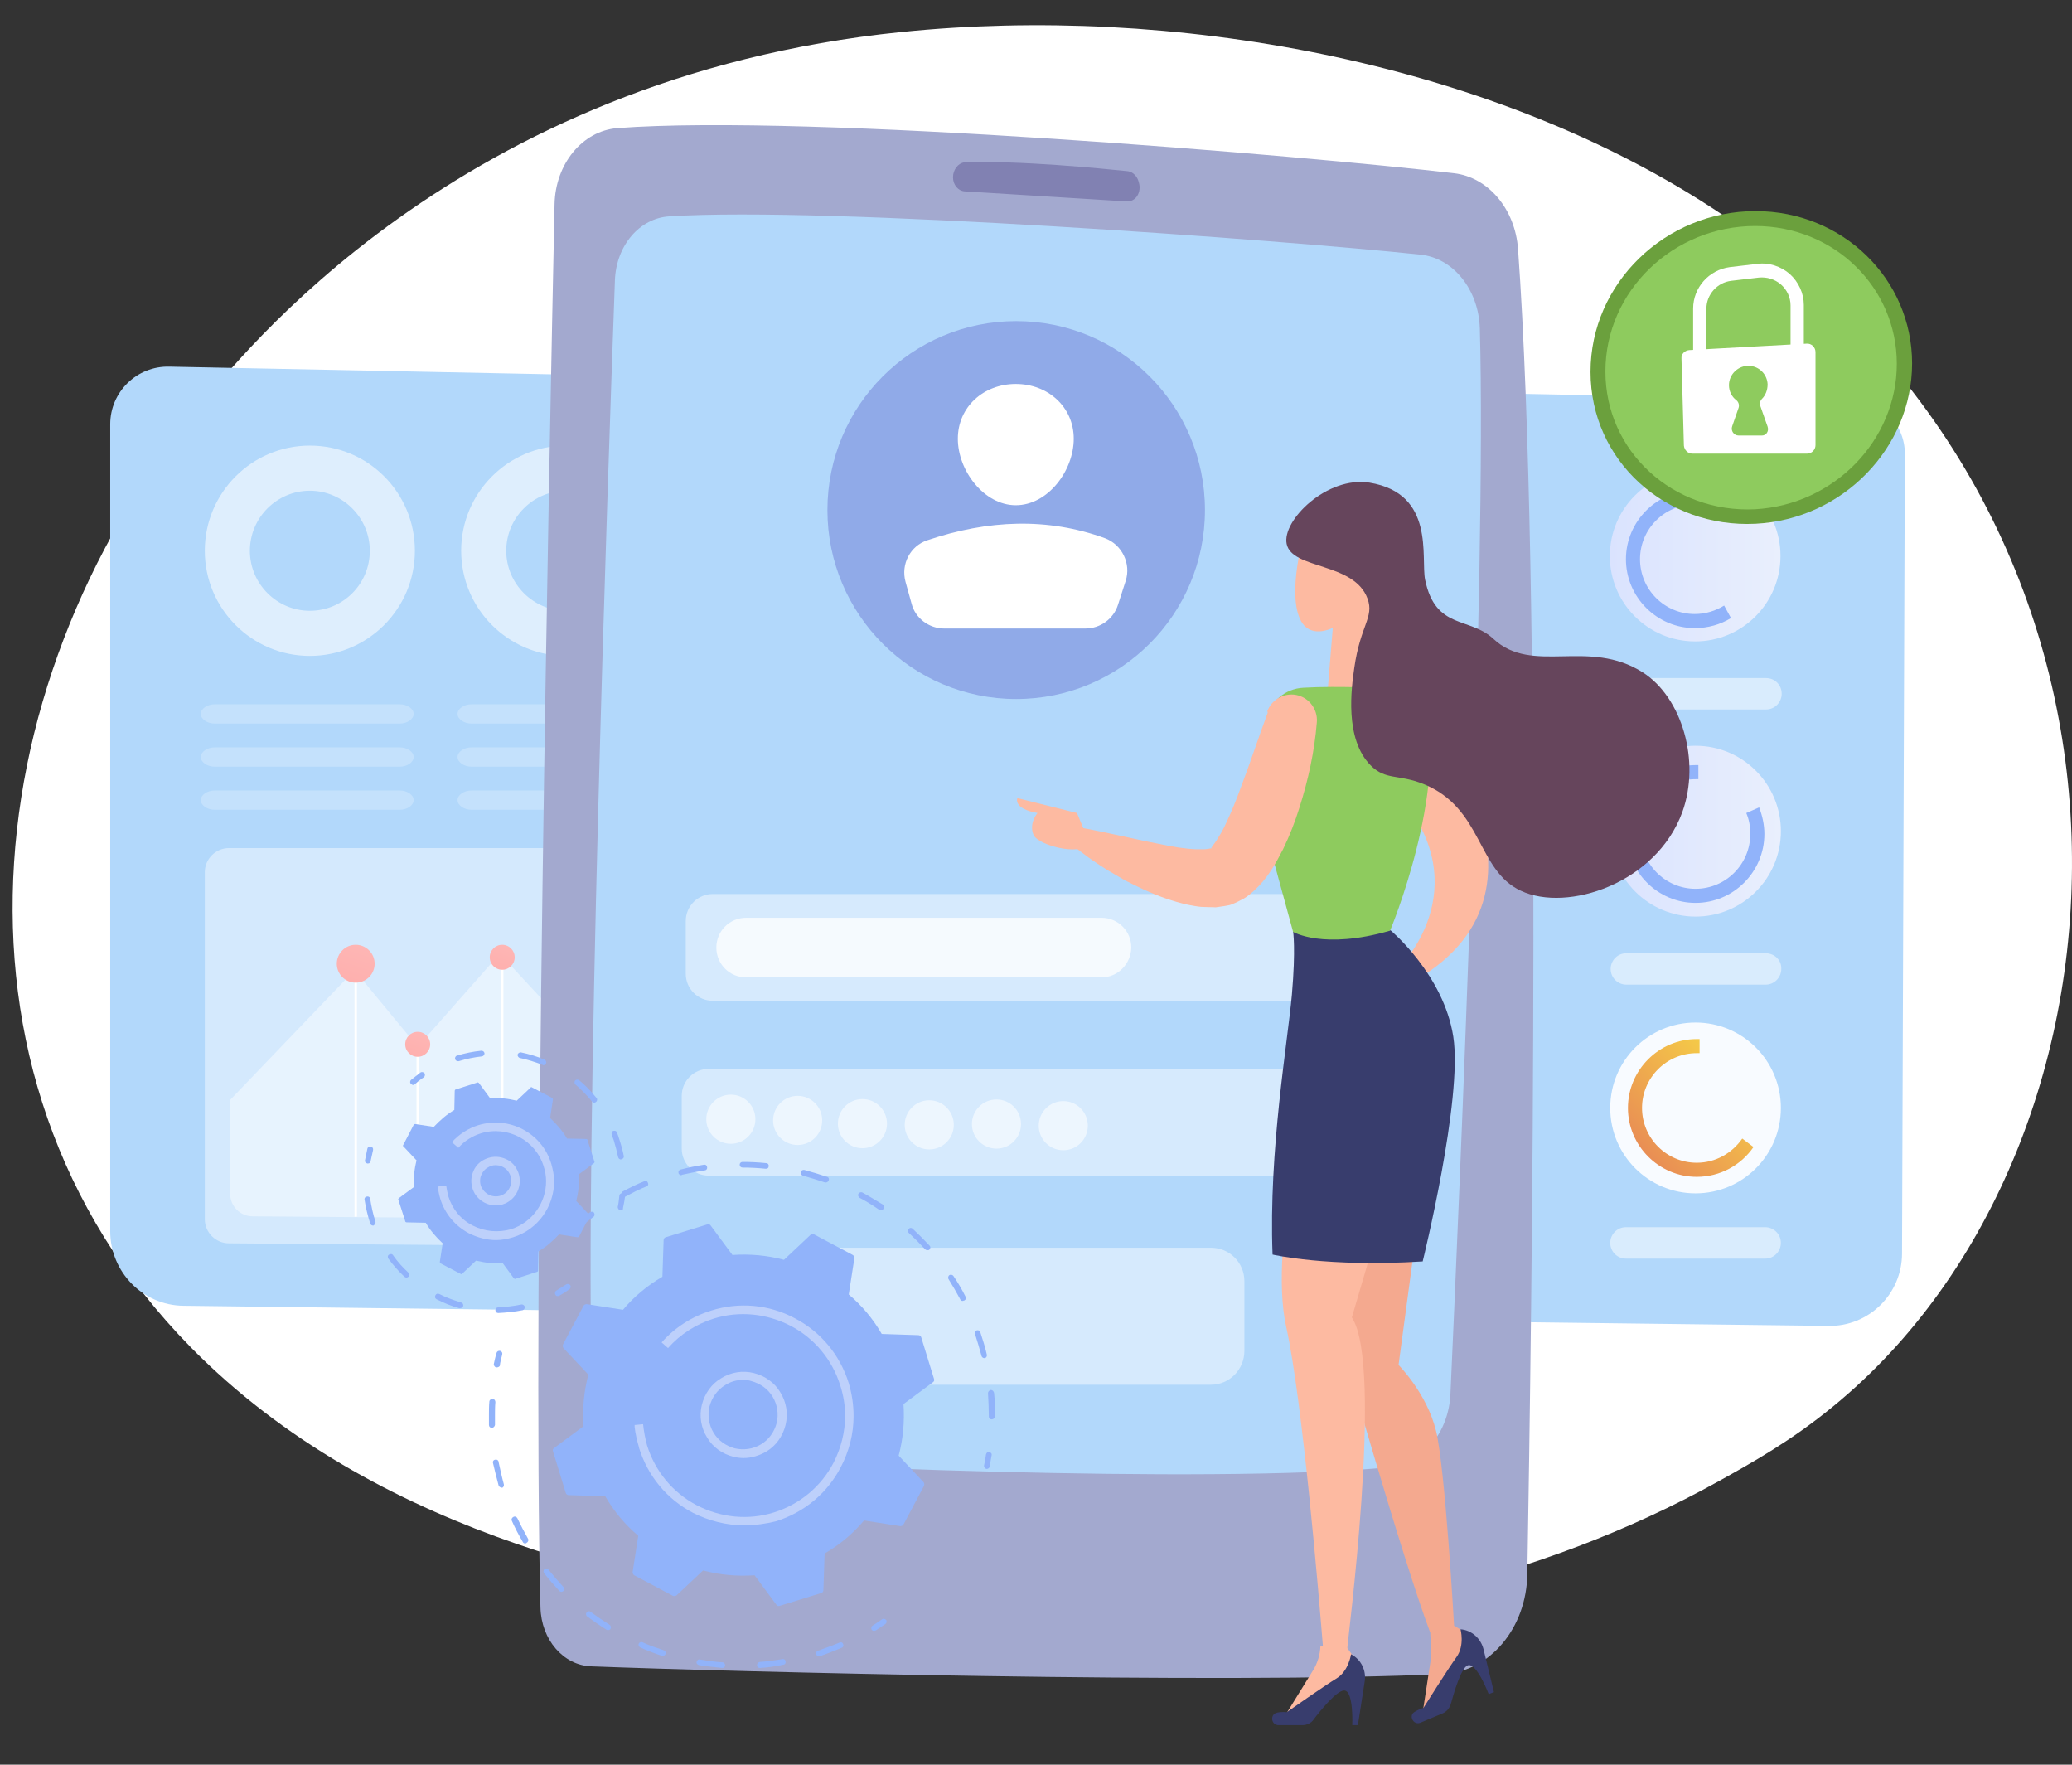 <svg width="175" height="149" viewBox="0 0 175 149" fill="none" xmlns="http://www.w3.org/2000/svg">
<rect x="0" y="0" width="175" height="149" fill="#333333" stroke="none"/>
<g clip-path="url(#clip0_2_1749)">
<path d="M154.856 118.726C151.302 121.656 147.921 123.53 145.234 125.028C113.856 142.504 76.713 137.428 68.826 136.168C57.167 134.328 34.63 130.785 18.334 115.899C-6.326 93.382 -2.469 57.955 16.644 34.552C20.154 30.26 38.617 6.516 76.15 2.701C98.86 0.385 125.341 5.052 144.541 17.519C184.76 43.681 181.9 96.584 154.856 118.726Z" fill="white"/>
<path d="M9.309 35.822V103.96C9.309 107.396 12.062 110.22 15.495 110.254L154.424 111.954C157.823 112.023 160.645 109.267 160.645 105.831L160.883 38.305C160.883 35.856 158.945 33.849 156.498 33.815L14.306 30.957C11.552 30.889 9.309 33.1 9.309 35.822Z" fill="#B2D8FB"/>
<g opacity="0.53">
<path opacity="0.53" d="M90.076 40.585H86.439V105.083H90.076V40.585Z" fill="white"/>
<path opacity="0.53" d="M96.194 40.585H92.557V105.083H96.194V40.585Z" fill="white"/>
<path opacity="0.53" d="M102.279 40.585H98.642V105.083H102.279V40.585Z" fill="white"/>
<path opacity="0.53" d="M108.398 40.585H104.761V105.083H108.398V40.585Z" fill="white"/>
<path opacity="0.53" d="M114.516 40.585H110.879V105.083H114.516V40.585Z" fill="white"/>
<path opacity="0.53" d="M120.601 40.585H116.964V105.083H120.601V40.585Z" fill="white"/>
<path opacity="0.53" d="M126.72 40.585H123.083V105.083H126.72V40.585Z" fill="white"/>
</g>
<path d="M90.076 71.338H86.439V105.084H90.076V71.338Z" fill="#92ACEA"/>
<path d="M96.194 82.938H92.557V105.083H96.194V82.938Z" fill="#92ACEA"/>
<path d="M102.279 54.261H98.642V105.084H102.279V54.261Z" fill="#92ACEA"/>
<path d="M108.398 92.871H104.761V105.084H108.398V92.871Z" fill="#92ACEA"/>
<path d="M114.516 61.064H110.879V105.083H114.516V61.064Z" fill="#92ACEA"/>
<path d="M120.602 68.685H116.964V105.084H120.602V68.685Z" fill="#92ACEA"/>
<path d="M126.72 76.95H123.083V105.084H126.72V76.95Z" fill="#92ACEA"/>
<path opacity="0.57" d="M26.169 37.624C21.274 37.624 17.297 41.605 17.297 46.503C17.297 51.402 21.274 55.382 26.169 55.382C31.064 55.382 35.041 51.402 35.041 46.503C35.041 41.605 31.098 37.624 26.169 37.624ZM26.169 51.572C23.382 51.572 21.104 49.293 21.104 46.503C21.104 43.714 23.382 41.434 26.169 41.434C28.956 41.434 31.234 43.714 31.234 46.503C31.234 49.327 28.956 51.572 26.169 51.572Z" fill="white"/>
<path opacity="0.57" d="M47.822 37.624C42.927 37.624 38.95 41.605 38.95 46.503C38.95 51.402 42.927 55.382 47.822 55.382C52.717 55.382 56.694 51.402 56.694 46.503C56.694 41.605 52.717 37.624 47.822 37.624ZM47.822 51.572C45.035 51.572 42.757 49.293 42.757 46.503C42.757 43.714 45.035 41.434 47.822 41.434C50.61 41.434 52.887 43.714 52.887 46.503C52.887 49.327 50.61 51.572 47.822 51.572Z" fill="white"/>
<path opacity="0.57" d="M69.442 37.624C64.547 37.624 60.57 41.605 60.57 46.503C60.57 51.402 64.547 55.382 69.442 55.382C74.337 55.382 78.314 51.402 78.314 46.503C78.348 41.605 74.371 37.624 69.442 37.624ZM69.442 51.572C66.654 51.572 64.377 49.293 64.377 46.503C64.377 43.714 66.654 41.434 69.442 41.434C72.229 41.434 74.507 43.714 74.507 46.503C74.507 49.327 72.263 51.572 69.442 51.572Z" fill="white"/>
<path d="M83.447 50.143H57.068V55.722H83.447V50.143Z" fill="url(#paint0_linear_2_1749)"/>
<path opacity="0.44" d="M76.275 105.423L19.336 104.981C18.215 104.981 17.297 104.063 17.297 102.94V73.65C17.297 72.528 18.215 71.609 19.336 71.609H76.275C77.396 71.609 78.314 72.528 78.314 73.65V103.348C78.348 104.539 77.396 105.457 76.275 105.423Z" fill="white"/>
<path opacity="0.44" d="M67.436 84.843L60.128 77.087L49.624 88.517L42.214 80.523L35.279 88.381L29.942 81.918L19.439 92.872V100.798C19.439 101.852 20.288 102.703 21.342 102.703L74.303 103.111C75.357 103.111 76.207 102.261 76.207 101.206V79.672L67.436 84.843Z" fill="white"/>
<path d="M67.674 84.639H67.47V103.077H67.674V84.639Z" fill="white"/>
<path d="M60.23 77.121H60.026V102.975H60.23V77.121Z" fill="white"/>
<path d="M49.726 88.38H49.522V102.872H49.726V88.38Z" fill="white"/>
<path d="M42.52 80.828H42.316V102.906H42.52V80.828Z" fill="white"/>
<path d="M35.381 88.176H35.177V102.906H35.381V88.176Z" fill="white"/>
<path d="M30.146 81.372H29.942V102.735H30.146V81.372Z" fill="white"/>
<path d="M30.044 82.972C30.926 82.972 31.642 82.256 31.642 81.373C31.642 80.49 30.926 79.774 30.044 79.774C29.162 79.774 28.446 80.49 28.446 81.373C28.446 82.256 29.162 82.972 30.044 82.972Z" fill="url(#paint1_linear_2_1749)"/>
<path d="M35.279 89.231C35.861 89.231 36.333 88.759 36.333 88.176C36.333 87.594 35.861 87.122 35.279 87.122C34.697 87.122 34.225 87.594 34.225 88.176C34.225 88.759 34.697 89.231 35.279 89.231Z" fill="url(#paint2_linear_2_1749)"/>
<path d="M42.417 81.883C42.999 81.883 43.471 81.411 43.471 80.828C43.471 80.246 42.999 79.774 42.417 79.774C41.836 79.774 41.364 80.246 41.364 80.828C41.364 81.411 41.836 81.883 42.417 81.883Z" fill="url(#paint3_linear_2_1749)"/>
<path d="M49.624 89.435C50.206 89.435 50.678 88.963 50.678 88.38C50.678 87.798 50.206 87.326 49.624 87.326C49.042 87.326 48.57 87.798 48.57 88.38C48.57 88.963 49.042 89.435 49.624 89.435Z" fill="url(#paint4_linear_2_1749)"/>
<path d="M60.128 78.175C60.71 78.175 61.182 77.703 61.182 77.12C61.182 76.538 60.71 76.066 60.128 76.066C59.546 76.066 59.074 76.538 59.074 77.12C59.074 77.703 59.546 78.175 60.128 78.175Z" fill="url(#paint5_linear_2_1749)"/>
<path d="M67.572 85.693C68.154 85.693 68.626 85.221 68.626 84.639C68.626 84.056 68.154 83.584 67.572 83.584C66.99 83.584 66.519 84.056 66.519 84.639C66.519 85.221 66.99 85.693 67.572 85.693Z" fill="url(#paint6_linear_2_1749)"/>
<g opacity="0.48">
<path opacity="0.48" d="M33.749 66.744H18.147C17.501 66.744 16.957 67.118 16.957 67.561C16.957 68.003 17.501 68.377 18.147 68.377H33.749C34.395 68.377 34.939 68.003 34.939 67.561C34.939 67.118 34.395 66.744 33.749 66.744Z" fill="white"/>
<path opacity="0.48" d="M33.749 63.104H18.147C17.501 63.104 16.957 63.478 16.957 63.92C16.957 64.362 17.501 64.737 18.147 64.737H33.749C34.395 64.737 34.939 64.362 34.939 63.92C34.939 63.478 34.395 63.104 33.749 63.104Z" fill="white"/>
<path opacity="0.48" d="M33.749 59.464H18.147C17.501 59.464 16.957 59.838 16.957 60.28C16.957 60.722 17.501 61.097 18.147 61.097H33.749C34.395 61.097 34.939 60.722 34.939 60.28C34.939 59.838 34.395 59.464 33.749 59.464Z" fill="white"/>
</g>
<g opacity="0.48">
<path opacity="0.48" d="M55.437 66.744H39.834C39.188 66.744 38.645 67.118 38.645 67.561C38.645 68.003 39.188 68.377 39.834 68.377H55.437C56.083 68.377 56.627 68.003 56.627 67.561C56.627 67.118 56.117 66.744 55.437 66.744Z" fill="white"/>
<path opacity="0.48" d="M55.437 63.104H39.834C39.188 63.104 38.645 63.478 38.645 63.92C38.645 64.362 39.188 64.737 39.834 64.737H55.437C56.083 64.737 56.627 64.362 56.627 63.92C56.627 63.478 56.117 63.104 55.437 63.104Z" fill="white"/>
<path opacity="0.48" d="M55.437 59.464H39.834C39.188 59.464 38.645 59.838 38.645 60.28C38.645 60.722 39.188 61.097 39.834 61.097H55.437C56.083 61.097 56.627 60.722 56.627 60.28C56.627 59.838 56.117 59.464 55.437 59.464Z" fill="white"/>
</g>
<g opacity="0.48">
<path opacity="0.48" d="M77.158 66.744H61.556C60.91 66.744 60.366 67.118 60.366 67.561C60.366 68.003 60.91 68.377 61.556 68.377H77.158C77.804 68.377 78.348 68.003 78.348 67.561C78.348 67.118 77.804 66.744 77.158 66.744Z" fill="white"/>
<path opacity="0.48" d="M77.158 63.104H61.556C60.91 63.104 60.366 63.478 60.366 63.92C60.366 64.362 60.91 64.737 61.556 64.737H77.158C77.804 64.737 78.348 64.362 78.348 63.92C78.348 63.478 77.804 63.104 77.158 63.104Z" fill="white"/>
<path opacity="0.48" d="M77.158 59.464H61.556C60.91 59.464 60.366 59.838 60.366 60.28C60.366 60.722 60.91 61.097 61.556 61.097H77.158C77.804 61.097 78.348 60.722 78.348 60.28C78.348 59.838 77.804 59.464 77.158 59.464Z" fill="white"/>
</g>
<path d="M143.207 77.393C147.187 77.393 150.413 74.164 150.413 70.181C150.413 66.198 147.187 62.969 143.207 62.969C139.226 62.969 136 66.198 136 70.181C136 74.164 139.226 77.393 143.207 77.393Z" fill="url(#paint7_linear_2_1749)"/>
<path d="M147.489 68.651C147.727 69.195 147.829 69.773 147.829 70.419C147.829 72.971 145.756 75.046 143.206 75.046C140.657 75.046 138.583 72.971 138.583 70.419C138.583 67.868 140.657 65.793 143.206 65.793C143.274 65.793 143.376 65.793 143.444 65.793V64.602C143.376 64.602 143.274 64.602 143.206 64.602C140.011 64.602 137.394 67.222 137.394 70.419C137.394 73.617 140.011 76.237 143.206 76.237C146.402 76.237 149.019 73.617 149.019 70.419C149.019 69.637 148.849 68.889 148.577 68.174L147.489 68.651Z" fill="#91B3FA"/>
<path opacity="0.5" d="M149.121 80.488H137.36C136.612 80.488 136.034 81.1 136.034 81.814C136.034 82.563 136.646 83.141 137.36 83.141H149.121C149.869 83.141 150.447 82.529 150.447 81.814C150.481 81.066 149.869 80.488 149.121 80.488Z" fill="white"/>
<path d="M143.172 54.158C147.152 54.158 150.379 50.929 150.379 46.946C150.379 42.963 147.152 39.734 143.172 39.734C139.192 39.734 135.966 42.963 135.966 46.946C135.966 50.929 139.192 54.158 143.172 54.158Z" fill="url(#paint8_linear_2_1749)"/>
<path d="M145.62 51.131C144.906 51.573 144.056 51.845 143.138 51.845C140.589 51.845 138.515 49.77 138.515 47.218C138.515 44.667 140.589 42.592 143.138 42.592C143.206 42.592 143.308 42.592 143.376 42.592V41.401C143.308 41.401 143.206 41.401 143.138 41.401C139.943 41.401 137.326 44.021 137.326 47.218C137.326 50.416 139.943 53.036 143.138 53.036C144.26 53.036 145.314 52.73 146.198 52.185L145.62 51.131Z" fill="#91B3FA"/>
<path opacity="0.5" d="M149.155 57.253H137.394C136.646 57.253 136.068 57.865 136.068 58.58C136.068 59.328 136.68 59.906 137.394 59.906H149.155C149.903 59.906 150.481 59.294 150.481 58.58C150.481 57.831 149.903 57.253 149.155 57.253Z" fill="white"/>
<path opacity="0.91" d="M143.206 100.762C147.186 100.762 150.412 97.533 150.412 93.55C150.412 89.567 147.186 86.338 143.206 86.338C139.226 86.338 136 89.567 136 93.55C136 97.533 139.226 100.762 143.206 100.762Z" fill="white"/>
<path d="M147.149 96.136C146.299 97.361 144.906 98.178 143.308 98.178C140.758 98.178 138.685 96.103 138.685 93.551C138.685 91 140.758 88.925 143.308 88.925C143.376 88.925 143.478 88.925 143.546 88.925V87.734C143.478 87.734 143.376 87.734 143.308 87.734C140.113 87.734 137.495 90.353 137.495 93.551C137.495 96.749 140.113 99.368 143.308 99.368C145.279 99.368 147.047 98.382 148.101 96.851L147.149 96.136Z" fill="url(#paint9_linear_2_1749)"/>
<path opacity="0.5" d="M137.325 106.273H149.087C149.835 106.273 150.412 105.66 150.412 104.946C150.412 104.198 149.801 103.619 149.087 103.619H137.325C136.577 103.619 136 104.232 136 104.946C136 105.66 136.577 106.273 137.325 106.273Z" fill="white"/>
<path d="M46.837 17.247C46.395 38.134 44.967 110.185 45.647 135.733C45.715 138.454 47.584 140.597 49.896 140.699C61.318 141.142 103.231 142.23 121.927 141.346C125.836 141.142 128.929 137.468 128.997 132.909C129.371 110.968 130.255 49.292 128.215 21.057C127.978 17.655 125.7 14.968 122.811 14.628C110.369 13.165 68.286 9.593 52.139 10.818C49.182 11.056 46.905 13.845 46.837 17.247Z" fill="#A3A9CF"/>
<path d="M51.935 23.677C51.324 40.55 49.386 96.646 49.998 117.363C50.1 120.391 52.139 122.84 54.723 123.01C65.363 123.724 101.701 125.357 117.338 123.894C120.159 123.622 122.369 120.969 122.505 117.669C123.286 100.456 125.564 48.238 124.986 27.725C124.884 24.459 122.743 21.772 119.955 21.5C108.432 20.275 69.816 17.417 56.559 18.268C54.009 18.404 52.037 20.751 51.935 23.677Z" fill="#B2D8FB"/>
<path d="M80.49 14.968C80.49 15.614 80.932 16.125 81.475 16.159C84.161 16.329 91.775 16.805 95.175 17.009C95.855 17.043 96.364 16.363 96.228 15.58L96.195 15.444C96.093 14.934 95.719 14.526 95.277 14.458C92.965 14.22 86.065 13.539 81.442 13.709C80.932 13.777 80.49 14.322 80.49 14.968Z" fill="#8181B2"/>
<path d="M85.827 59.022C94.632 59.022 101.77 51.879 101.77 43.067C101.77 34.256 94.632 27.113 85.827 27.113C77.022 27.113 69.884 34.256 69.884 43.067C69.884 51.879 77.022 59.022 85.827 59.022Z" fill="#90AAE8"/>
<path d="M90.688 37.046C90.688 39.734 88.512 42.659 85.793 42.659C83.108 42.659 80.898 39.734 80.898 37.046C80.898 34.359 83.073 32.42 85.793 32.42C88.512 32.42 90.688 34.359 90.688 37.046Z" fill="white"/>
<path d="M79.742 53.069H91.674C92.932 53.069 94.053 52.253 94.427 51.062L95.073 49.055C95.549 47.592 94.767 45.993 93.34 45.449C88.478 43.68 83.448 43.884 78.315 45.619C76.887 46.096 76.071 47.626 76.479 49.123L76.989 50.96C77.295 52.185 78.451 53.069 79.742 53.069Z" fill="white"/>
<g opacity="0.71">
<path opacity="0.65" d="M114.415 84.502H60.196C58.938 84.502 57.919 83.481 57.919 82.223V77.766C57.919 76.508 58.938 75.487 60.196 75.487H114.415C115.672 75.487 116.692 76.508 116.692 77.766V82.223C116.726 83.481 115.672 84.502 114.415 84.502Z" fill="white"/>
<path opacity="0.65" d="M114.109 99.266H59.856C58.598 99.266 57.579 98.246 57.579 96.987V92.531C57.579 91.272 58.598 90.252 59.856 90.252H114.075C115.332 90.252 116.352 91.272 116.352 92.531V96.987C116.386 98.246 115.366 99.266 114.109 99.266Z" fill="white"/>
<path opacity="0.65" d="M102.279 116.921H69.952C68.389 116.921 67.131 115.663 67.131 114.098V108.179C67.131 106.614 68.389 105.355 69.952 105.355H102.279C103.843 105.355 105.101 106.614 105.101 108.179V114.064C105.101 115.629 103.843 116.921 102.279 116.921Z" fill="white"/>
</g>
<path opacity="0.75" d="M93.033 82.528H63.017C61.624 82.528 60.502 81.406 60.502 80.011C60.502 78.616 61.624 77.494 63.017 77.494H93.033C94.427 77.494 95.549 78.616 95.549 80.011C95.515 81.406 94.393 82.528 93.033 82.528Z" fill="white"/>
<g opacity="0.75">
<path opacity="0.75" d="M61.726 96.578C62.871 96.578 63.8 95.649 63.8 94.503C63.8 93.356 62.871 92.427 61.726 92.427C60.581 92.427 59.652 93.356 59.652 94.503C59.652 95.649 60.581 96.578 61.726 96.578Z" fill="white"/>
<path opacity="0.75" d="M67.369 96.679C68.514 96.679 69.442 95.75 69.442 94.604C69.442 93.458 68.514 92.529 67.369 92.529C66.224 92.529 65.295 93.458 65.295 94.604C65.295 95.75 66.224 96.679 67.369 96.679Z" fill="white"/>
<path opacity="0.75" d="M72.842 96.952C73.987 96.952 74.915 96.023 74.915 94.877C74.915 93.731 73.987 92.802 72.842 92.802C71.696 92.802 70.768 93.731 70.768 94.877C70.768 96.023 71.696 96.952 72.842 96.952Z" fill="white"/>
<path opacity="0.75" d="M78.484 97.054C79.629 97.054 80.558 96.125 80.558 94.979C80.558 93.833 79.629 92.904 78.484 92.904C77.339 92.904 76.411 93.833 76.411 94.979C76.411 96.125 77.339 97.054 78.484 97.054Z" fill="white"/>
<path opacity="0.75" d="M84.162 96.986C85.307 96.986 86.235 96.057 86.235 94.911C86.235 93.764 85.307 92.835 84.162 92.835C83.016 92.835 82.088 93.764 82.088 94.911C82.088 96.057 83.016 96.986 84.162 96.986Z" fill="white"/>
<path opacity="0.75" d="M89.805 97.123C90.95 97.123 91.878 96.194 91.878 95.048C91.878 93.902 90.95 92.972 89.805 92.972C88.659 92.972 87.731 93.902 87.731 95.048C87.731 96.194 88.659 97.123 89.805 97.123Z" fill="white"/>
</g>
<path d="M113.395 101.781L119.718 103.38L118.12 115.252C118.12 115.252 120.499 117.634 121.281 120.797C122.063 123.961 122.811 137.262 122.811 137.262L124.307 138.181L124.477 138.929L120.125 144.814L120.839 140.154C120.941 139.405 120.771 137.909 120.805 137.875C118.426 131.547 113.361 113.722 113.361 113.722V101.781H113.395Z" fill="#F4A98F"/>
<path d="M111.525 138.964C111.593 138.964 111.661 138.964 111.729 138.964C111.423 135.154 110.03 118.349 108.636 112.056C107.038 104.946 111.015 90.692 111.015 90.692L118.12 97.802L114.177 111.239C116.896 115.321 113.735 139.1 113.803 139.1V139.168L114.823 140.597L114.687 141.379L108.398 145.087L110.879 141.073C111.287 140.427 111.491 139.712 111.525 138.964Z" fill="#FDBAA1"/>
<path d="M119.548 59.123C119.548 59.123 133.383 74.737 119.548 82.765L118.12 81.745C118.12 81.745 124.987 75.145 118.12 67.083L119.548 59.123Z" fill="#FDBAA1"/>
<path d="M107.99 145.666H109.996C110.37 145.666 110.744 145.496 110.947 145.19C111.559 144.374 112.885 142.775 113.497 142.741C114.347 142.673 114.211 145.666 114.211 145.666H114.687L115.265 141.958C115.401 141.04 114.959 140.121 114.109 139.679C114.109 139.679 113.905 141.108 112.885 141.72C111.865 142.333 108.67 144.578 108.67 144.578C108.67 144.578 108.296 144.51 107.854 144.612C107.242 144.748 107.344 145.666 107.99 145.666Z" fill="#383D6D"/>
<path d="M119.956 145.462L121.826 144.68C122.165 144.544 122.437 144.237 122.539 143.863C122.811 142.877 123.389 140.904 123.933 140.631C124.681 140.257 125.735 143.047 125.735 143.047L126.177 142.877L125.293 139.237C125.055 138.318 124.273 137.638 123.355 137.57C123.355 137.57 123.729 138.931 123.015 139.917C122.301 140.904 120.228 144.203 120.228 144.203C120.228 144.203 119.854 144.305 119.48 144.544C118.936 144.85 119.378 145.7 119.956 145.462Z" fill="#383D6D"/>
<path d="M109.214 78.649C109.214 78.649 109.451 80.078 109.112 83.99C108.772 87.902 107.14 97.121 107.48 105.931C107.48 105.931 112.103 107.02 120.159 106.51C120.159 106.51 123.559 92.766 122.743 87.528C121.927 82.289 117.44 78.547 117.44 78.547L109.214 78.649Z" fill="#383D6D"/>
<path d="M112.613 52.456L112.069 59.123H117.44L116.08 48.952L112.613 52.456Z" fill="#FDBAA1"/>
<path d="M119.038 58.205C117.168 58.102 113.021 57.898 110.097 58.069C108.534 58.136 107.242 59.259 106.936 60.79L106.222 64.226C105.95 65.519 105.984 66.845 106.324 68.104L109.214 78.684C109.214 78.684 111.763 80.214 117.406 78.582C117.406 78.582 122.335 66.811 120.329 59.259C120.125 58.647 119.616 58.239 119.038 58.205Z" fill="#8ECB5E"/>
<path d="M107.072 60.178C106.291 62.253 105.577 64.464 104.795 66.505C104.421 67.526 104.013 68.547 103.571 69.465C103.367 69.941 103.129 70.35 102.891 70.724C102.687 71.098 102.415 71.404 102.313 71.574C102.279 71.608 102.381 71.608 102.415 71.608C102.415 71.608 101.872 71.71 101.702 71.71H101.056C100.104 71.676 99.05 71.506 97.962 71.268C95.787 70.86 93.543 70.281 91.198 69.873H91.164C90.722 69.805 90.28 70.077 90.212 70.52C90.144 70.826 90.28 71.098 90.484 71.268C91.436 72.085 92.422 72.765 93.441 73.411C93.951 73.717 94.495 74.023 95.005 74.33C95.549 74.602 96.093 74.874 96.671 75.146C97.826 75.656 98.982 76.099 100.376 76.405C100.75 76.473 101.09 76.541 101.464 76.575C101.872 76.575 102.246 76.609 102.687 76.609C102.925 76.575 103.163 76.541 103.401 76.507C103.537 76.473 103.639 76.473 103.775 76.439C103.945 76.405 104.115 76.337 104.251 76.269C104.591 76.133 104.795 75.996 105.067 75.861C105.305 75.724 105.509 75.554 105.713 75.384C106.461 74.738 106.937 74.126 107.344 73.513C107.752 72.901 108.058 72.289 108.364 71.71C108.942 70.52 109.384 69.363 109.758 68.172C110.506 65.791 111.016 63.478 111.22 60.995C111.322 59.804 110.438 58.749 109.248 58.647C108.262 58.579 107.378 59.157 107.038 60.042L107.072 60.178Z" fill="#FDBAA1"/>
<path d="M91.912 70.928L90.96 68.648L85.929 67.39C85.929 67.39 85.521 68.274 87.628 68.648C87.628 68.648 86.88 69.499 87.288 70.485C87.696 71.472 91.98 72.459 91.912 70.928Z" fill="#FDBAA1"/>
<path d="M110.336 44.767C110.132 44.869 108.636 50.21 109.894 52.456C111.151 54.701 115.027 52.183 116.08 48.952C117.134 45.72 115.469 41.774 110.336 44.767Z" fill="#FDBAA1"/>
<path d="M120.363 48.952C121.247 53.204 124.103 52.047 126.142 53.952C129.439 57.014 134.164 53.85 138.753 56.776C142.051 58.885 143.648 64.26 142.085 68.58C139.875 74.602 132.363 77.051 128.454 75.214C124.714 73.479 125.258 68.24 120.227 66.199C118.086 65.349 117.032 65.893 115.774 64.634C113.531 62.389 114.143 58.069 114.381 56.402C114.89 52.796 116.08 52.115 115.502 50.55C114.381 47.455 109.112 48.101 108.67 45.924C108.262 43.951 112.069 40.175 115.672 40.753C121.247 41.672 119.989 47.081 120.363 48.952Z" fill="#66455C"/>
<path d="M134.334 31.399C134.334 23.915 140.657 17.825 148.272 17.825C155.648 17.825 161.495 23.575 161.495 30.684C161.495 37.76 155.682 43.849 148.272 44.224C140.657 44.598 134.334 38.883 134.334 31.399Z" fill="#6BA03D"/>
<path d="M135.592 31.365C135.592 24.561 141.337 19.084 148.238 19.084C154.934 19.084 160.203 24.289 160.203 30.719C160.203 37.148 154.934 42.625 148.238 42.999C141.337 43.339 135.592 38.135 135.592 31.365Z" fill="#8ECB5E"/>
<path d="M144.124 30.582H143.002V26.058C143.002 24.289 144.328 22.792 146.096 22.554L148.407 22.282C149.393 22.145 150.413 22.486 151.161 23.132C151.909 23.812 152.35 24.765 152.35 25.751V29.698H151.229V25.785C151.229 25.105 150.923 24.459 150.413 24.016C149.903 23.574 149.223 23.37 148.543 23.438L146.232 23.71C145.042 23.846 144.124 24.867 144.124 26.058V30.582Z" fill="white"/>
<path d="M142.663 29.561L152.589 29.017C152.996 28.983 153.336 29.323 153.336 29.731V37.589C153.336 37.963 153.03 38.304 152.623 38.304H142.935C142.561 38.304 142.255 37.997 142.221 37.623L142.017 30.275C141.983 29.901 142.289 29.595 142.663 29.561Z" fill="white"/>
<path d="M149.291 36.025L148.679 34.29C148.611 34.086 148.645 33.848 148.815 33.678C149.121 33.372 149.291 32.93 149.291 32.453C149.257 31.603 148.577 30.923 147.727 30.889C146.81 30.855 146.028 31.603 146.028 32.521C146.028 33.032 146.266 33.508 146.64 33.78C146.844 33.95 146.912 34.188 146.844 34.426L146.3 35.991C146.164 36.365 146.436 36.774 146.844 36.774H148.747C149.155 36.808 149.427 36.434 149.291 36.025Z" fill="#8ECB5E"/>
<path d="M49.216 103.415C49.148 103.415 49.08 103.381 49.012 103.313C48.91 103.211 48.944 103.041 49.046 102.973C49.284 102.769 49.556 102.565 49.828 102.361C49.93 102.293 50.1 102.293 50.168 102.395C50.236 102.497 50.236 102.667 50.134 102.735C49.862 102.939 49.624 103.143 49.386 103.313C49.318 103.381 49.284 103.415 49.216 103.415Z" fill="#91B3FA"/>
<path d="M83.753 119.847C83.617 119.847 83.515 119.745 83.515 119.609V119.506C83.515 118.894 83.481 118.248 83.447 117.635C83.447 117.499 83.549 117.397 83.685 117.363C83.821 117.363 83.923 117.465 83.957 117.601C84.025 118.248 84.059 118.86 84.059 119.506V119.609C84.025 119.745 83.889 119.847 83.753 119.847ZM83.141 114.676C83.039 114.676 82.937 114.608 82.903 114.506C82.733 113.893 82.563 113.281 82.359 112.669V112.635C82.325 112.499 82.393 112.363 82.495 112.329C82.631 112.295 82.767 112.363 82.801 112.465V112.499C83.005 113.111 83.209 113.757 83.345 114.37C83.379 114.506 83.311 114.642 83.175 114.676C83.175 114.676 83.175 114.676 83.141 114.676ZM81.305 109.845C81.204 109.845 81.135 109.811 81.102 109.709C80.796 109.131 80.456 108.553 80.116 108.008C80.048 107.906 80.082 107.736 80.184 107.668C80.286 107.6 80.456 107.634 80.524 107.736C80.897 108.28 81.237 108.859 81.543 109.471C81.611 109.607 81.577 109.743 81.441 109.811C81.373 109.811 81.339 109.845 81.305 109.845ZM78.314 105.559C78.246 105.559 78.178 105.525 78.144 105.491C77.702 105.015 77.226 104.538 76.75 104.096C76.648 103.994 76.648 103.858 76.75 103.756C76.852 103.654 76.988 103.654 77.09 103.756C77.566 104.198 78.042 104.675 78.518 105.185C78.62 105.287 78.586 105.423 78.484 105.525C78.45 105.559 78.382 105.559 78.314 105.559ZM74.405 102.191C74.371 102.191 74.303 102.191 74.269 102.157C73.725 101.783 73.181 101.443 72.603 101.137C72.501 101.069 72.433 100.933 72.501 100.796C72.569 100.694 72.705 100.626 72.841 100.694C73.419 101.001 73.997 101.375 74.575 101.715C74.677 101.783 74.711 101.953 74.643 102.055C74.541 102.157 74.473 102.191 74.405 102.191ZM52.717 101.069C52.615 101.069 52.547 101.035 52.514 100.933C52.446 100.83 52.48 100.66 52.615 100.592C53.193 100.286 53.805 99.98 54.417 99.742C54.553 99.674 54.689 99.742 54.723 99.878C54.791 100.014 54.723 100.15 54.587 100.184C53.975 100.422 53.397 100.728 52.819 101.035C52.785 101.069 52.751 101.069 52.717 101.069ZM69.748 99.844C69.714 99.844 69.68 99.844 69.68 99.844C69.068 99.64 68.422 99.436 67.81 99.266C67.674 99.232 67.606 99.096 67.64 98.96C67.674 98.823 67.81 98.755 67.946 98.789C68.592 98.96 69.238 99.164 69.85 99.368C69.986 99.402 70.054 99.538 69.986 99.674C69.952 99.776 69.85 99.844 69.748 99.844ZM57.544 99.232C57.443 99.232 57.34 99.164 57.306 99.061C57.273 98.925 57.34 98.789 57.476 98.755C58.122 98.585 58.802 98.449 59.448 98.347C59.584 98.313 59.72 98.415 59.72 98.551C59.754 98.687 59.652 98.823 59.516 98.823C58.87 98.925 58.224 99.061 57.578 99.198C57.578 99.232 57.578 99.232 57.544 99.232ZM64.683 98.687C64.003 98.619 63.357 98.585 62.711 98.585C62.575 98.585 62.473 98.483 62.473 98.347C62.473 98.211 62.575 98.109 62.711 98.109C63.391 98.109 64.037 98.143 64.717 98.211C64.853 98.211 64.955 98.347 64.921 98.483C64.921 98.619 64.819 98.687 64.683 98.687Z" fill="#91B3FA"/>
<path d="M83.345 124.031H83.311C83.175 123.997 83.107 123.861 83.107 123.759C83.175 123.453 83.243 123.113 83.277 122.807C83.311 122.671 83.413 122.569 83.549 122.603C83.685 122.637 83.787 122.739 83.753 122.875C83.685 123.181 83.651 123.521 83.583 123.861C83.549 123.963 83.447 124.031 83.345 124.031Z" fill="#91B3FA"/>
<path d="M73.827 137.706C73.759 137.706 73.657 137.672 73.623 137.604C73.555 137.502 73.589 137.332 73.691 137.264C73.963 137.093 74.235 136.923 74.507 136.719C74.609 136.651 74.778 136.685 74.847 136.787C74.915 136.889 74.88 137.059 74.778 137.127C74.507 137.298 74.235 137.502 73.963 137.672C73.895 137.672 73.861 137.706 73.827 137.706Z" fill="#91B3FA"/>
<path d="M64.173 140.836C64.037 140.836 63.935 140.734 63.935 140.598C63.935 140.462 64.037 140.36 64.173 140.326C64.819 140.292 65.465 140.19 66.077 140.088C66.213 140.054 66.349 140.156 66.349 140.292C66.383 140.428 66.281 140.564 66.145 140.564C65.499 140.7 64.853 140.802 64.173 140.836ZM61.012 140.836C61.012 140.836 60.978 140.836 61.012 140.836C60.332 140.768 59.686 140.7 59.04 140.598C58.904 140.564 58.802 140.462 58.836 140.326C58.87 140.19 58.972 140.088 59.108 140.122C59.754 140.224 60.4 140.326 61.012 140.36C61.148 140.36 61.25 140.496 61.25 140.632C61.25 140.734 61.114 140.836 61.012 140.836ZM69.17 139.85C69.068 139.85 68.966 139.782 68.932 139.68C68.898 139.543 68.966 139.407 69.102 139.373C69.238 139.339 69.34 139.305 69.476 139.237C69.952 139.067 70.428 138.897 70.904 138.693C71.04 138.625 71.176 138.693 71.21 138.829C71.278 138.965 71.21 139.101 71.074 139.135C70.598 139.339 70.088 139.543 69.612 139.714C69.476 139.748 69.374 139.816 69.238 139.85C69.238 139.85 69.204 139.85 69.17 139.85ZM55.981 139.816C55.947 139.816 55.913 139.816 55.913 139.816C55.301 139.611 54.655 139.373 54.077 139.101C53.941 139.033 53.907 138.897 53.941 138.795C54.009 138.659 54.145 138.625 54.247 138.659C54.825 138.931 55.437 139.135 56.049 139.339C56.185 139.373 56.253 139.509 56.219 139.645C56.185 139.748 56.083 139.816 55.981 139.816ZM51.358 137.638C51.324 137.638 51.256 137.638 51.222 137.604C50.678 137.264 50.134 136.89 49.59 136.482C49.488 136.414 49.454 136.244 49.556 136.142C49.624 136.04 49.794 136.006 49.896 136.108C50.406 136.482 50.95 136.856 51.494 137.196C51.596 137.264 51.63 137.434 51.562 137.536C51.528 137.604 51.46 137.638 51.358 137.638ZM47.415 134.407C47.347 134.407 47.279 134.373 47.245 134.339C46.803 133.862 46.361 133.352 45.953 132.842C45.885 132.74 45.885 132.57 45.987 132.502C46.089 132.434 46.259 132.434 46.327 132.536C46.735 133.046 47.143 133.522 47.585 133.998C47.687 134.101 47.687 134.237 47.585 134.339C47.517 134.373 47.483 134.407 47.415 134.407ZM44.355 130.324C44.287 130.324 44.185 130.29 44.151 130.188C43.811 129.61 43.505 129.032 43.233 128.419C43.166 128.283 43.233 128.147 43.37 128.079C43.505 128.011 43.641 128.079 43.709 128.215C43.981 128.794 44.287 129.372 44.593 129.916C44.661 130.018 44.627 130.188 44.491 130.256C44.423 130.324 44.389 130.324 44.355 130.324ZM42.35 125.596C42.248 125.596 42.146 125.528 42.112 125.426C41.942 124.78 41.772 124.133 41.636 123.521C41.602 123.385 41.704 123.249 41.84 123.249C41.976 123.215 42.112 123.317 42.112 123.453C42.248 124.065 42.384 124.711 42.554 125.324C42.588 125.46 42.52 125.596 42.384 125.63C42.384 125.596 42.35 125.596 42.35 125.596ZM41.534 120.561C41.398 120.561 41.296 120.459 41.296 120.323C41.296 120.051 41.296 119.779 41.296 119.507C41.296 119.132 41.296 118.724 41.33 118.35C41.33 118.214 41.466 118.112 41.602 118.112C41.738 118.112 41.84 118.248 41.84 118.384C41.806 118.758 41.806 119.132 41.806 119.507C41.806 119.779 41.806 120.051 41.806 120.323C41.772 120.459 41.67 120.561 41.534 120.561Z" fill="#91B3FA"/>
<path d="M41.942 115.459H41.908C41.772 115.425 41.704 115.289 41.704 115.187C41.772 114.881 41.84 114.54 41.942 114.234C41.976 114.098 42.111 114.03 42.248 114.064C42.383 114.098 42.452 114.234 42.417 114.37C42.349 114.676 42.248 114.983 42.214 115.323C42.179 115.391 42.078 115.459 41.942 115.459Z" fill="#91B3FA"/>
<path d="M47.551 113.518C47.517 113.62 47.517 113.722 47.584 113.825L49.692 116.07C49.318 117.464 49.182 118.927 49.284 120.424L46.803 122.261C46.701 122.329 46.667 122.431 46.701 122.533L47.788 126.071C47.822 126.173 47.925 126.241 48.026 126.241L51.12 126.343C51.868 127.636 52.819 128.759 53.907 129.677L53.431 132.739C53.431 132.841 53.465 132.943 53.567 133.011L56.831 134.746C56.933 134.78 57.035 134.78 57.136 134.712L59.38 132.603C60.774 132.977 62.236 133.113 63.731 133.011L65.567 135.494C65.635 135.596 65.737 135.63 65.839 135.596L69.374 134.508C69.476 134.474 69.544 134.372 69.544 134.269L69.646 131.174C70.938 130.425 72.059 129.473 72.977 128.384L76.037 128.861C76.139 128.861 76.24 128.827 76.308 128.725L78.042 125.459C78.076 125.357 78.076 125.255 78.008 125.153L75.901 122.907C76.275 121.513 76.41 120.05 76.308 118.553L78.79 116.716C78.892 116.648 78.926 116.546 78.892 116.444L77.804 112.906C77.77 112.804 77.668 112.736 77.566 112.736L74.473 112.634C73.725 111.341 72.773 110.219 71.686 109.3L72.161 106.238C72.161 106.136 72.127 106.034 72.025 105.966L68.762 104.231C68.66 104.197 68.558 104.197 68.456 104.265L66.213 106.375C64.819 106 63.357 105.864 61.862 105.966L60.026 103.483C59.958 103.381 59.856 103.347 59.754 103.381L56.219 104.47C56.117 104.504 56.049 104.606 56.049 104.708L55.947 107.803C54.655 108.552 53.533 109.504 52.615 110.593L49.556 110.117C49.454 110.117 49.352 110.151 49.284 110.253L47.551 113.518Z" fill="#91B3FA"/>
<path d="M62.813 123.111C62.541 123.111 62.235 123.077 61.963 123.009C61.011 122.771 60.196 122.192 59.72 121.376C59.21 120.56 59.04 119.573 59.278 118.621C59.516 117.668 60.094 116.852 60.909 116.375C61.725 115.865 62.711 115.695 63.663 115.933C64.615 116.171 65.43 116.75 65.906 117.566C66.416 118.382 66.586 119.369 66.348 120.321C66.11 121.274 65.532 122.09 64.717 122.567C64.139 122.907 63.459 123.111 62.813 123.111ZM62.779 116.511C62.235 116.511 61.725 116.647 61.249 116.954C60.569 117.362 60.127 118.008 59.924 118.757C59.754 119.505 59.856 120.287 60.264 120.968C60.671 121.648 61.317 122.09 62.065 122.295C62.813 122.465 63.595 122.363 64.275 121.954C64.954 121.546 65.396 120.9 65.6 120.151C65.77 119.403 65.668 118.621 65.26 117.94C64.853 117.26 64.207 116.818 63.459 116.613C63.255 116.545 63.017 116.511 62.779 116.511Z" fill="#BDD0FB"/>
<path d="M62.847 128.793C61.351 128.793 59.89 128.419 58.53 127.739C56.321 126.582 54.723 124.643 53.975 122.262V122.228C53.805 121.649 53.669 121.071 53.601 120.493C53.601 120.459 53.601 120.459 53.601 120.425C53.601 120.391 53.601 120.357 53.601 120.323L54.315 120.255C54.383 120.867 54.485 121.445 54.655 122.058C55.335 124.235 56.83 126.038 58.836 127.092C60.876 128.147 63.187 128.385 65.363 127.705C67.538 127.024 69.34 125.528 70.394 123.52C71.039 122.262 71.379 120.901 71.379 119.54C71.379 118.69 71.243 117.839 70.971 116.989C70.292 114.812 68.796 113.009 66.79 111.954C64.751 110.9 62.439 110.662 60.264 111.342C58.768 111.818 57.442 112.669 56.422 113.825L55.879 113.349C57 112.09 58.428 111.172 60.06 110.662C62.439 109.913 64.955 110.151 67.13 111.308C69.34 112.465 70.937 114.404 71.685 116.785C71.957 117.703 72.093 118.622 72.093 119.574C72.093 121.071 71.719 122.534 71.005 123.895C69.85 126.106 67.912 127.705 65.533 128.453C64.717 128.657 63.799 128.793 62.847 128.793Z" fill="#BDD0FB"/>
<path d="M34.905 91.612C34.837 91.612 34.769 91.578 34.701 91.51C34.599 91.408 34.633 91.237 34.735 91.169C35.007 90.965 35.245 90.761 35.517 90.557C35.619 90.489 35.789 90.523 35.857 90.625C35.925 90.727 35.891 90.897 35.789 90.965C35.517 91.135 35.279 91.34 35.041 91.544C35.007 91.578 34.939 91.612 34.905 91.612Z" fill="#91B3FA"/>
<path d="M52.445 97.904C52.343 97.904 52.241 97.836 52.207 97.7C52.105 97.224 51.969 96.714 51.834 96.271C51.766 96.101 51.731 95.965 51.663 95.795C51.63 95.659 51.663 95.523 51.8 95.489C51.935 95.455 52.071 95.489 52.105 95.625C52.173 95.795 52.241 95.965 52.275 96.101C52.445 96.612 52.581 97.088 52.683 97.598C52.717 97.734 52.615 97.87 52.479 97.87C52.479 97.904 52.445 97.904 52.445 97.904ZM50.202 93.108C50.134 93.108 50.066 93.074 49.998 93.006C49.59 92.495 49.114 92.019 48.604 91.577C48.502 91.475 48.502 91.339 48.57 91.237C48.672 91.135 48.808 91.135 48.91 91.203C49.454 91.645 49.93 92.155 50.372 92.7C50.474 92.802 50.44 92.972 50.338 93.04C50.304 93.074 50.236 93.108 50.202 93.108ZM45.919 89.944C45.885 89.944 45.851 89.944 45.817 89.91C45.205 89.672 44.559 89.468 43.913 89.332C43.777 89.298 43.709 89.162 43.709 89.059C43.743 88.924 43.879 88.855 43.981 88.855C44.661 88.992 45.341 89.196 45.987 89.468C46.123 89.536 46.157 89.672 46.123 89.774C46.089 89.876 46.021 89.944 45.919 89.944ZM38.678 89.604C38.576 89.604 38.474 89.536 38.44 89.434C38.406 89.298 38.474 89.162 38.61 89.128C39.29 88.924 39.97 88.787 40.65 88.719C40.786 88.719 40.888 88.787 40.922 88.924C40.922 89.059 40.854 89.162 40.718 89.196C40.072 89.264 39.392 89.4 38.746 89.604C38.712 89.604 38.678 89.604 38.678 89.604Z" fill="#91B3FA"/>
<path d="M52.412 102.191H52.378C52.242 102.156 52.174 102.02 52.174 101.918C52.242 101.612 52.276 101.306 52.31 100.966C52.31 100.83 52.446 100.728 52.582 100.762C52.718 100.762 52.82 100.898 52.786 101.034C52.752 101.374 52.684 101.68 52.616 102.02C52.65 102.122 52.548 102.191 52.412 102.191Z" fill="#91B3FA"/>
<path d="M47.109 109.436C47.007 109.436 46.939 109.401 46.905 109.299C46.837 109.197 46.871 109.027 47.007 108.959C47.279 108.789 47.551 108.619 47.823 108.449C47.925 108.381 48.095 108.415 48.163 108.517C48.231 108.619 48.197 108.789 48.095 108.857C47.823 109.061 47.551 109.231 47.245 109.402C47.211 109.436 47.177 109.436 47.109 109.436Z" fill="#91B3FA"/>
<path d="M42.078 110.865C41.942 110.865 41.84 110.763 41.84 110.627C41.84 110.491 41.942 110.389 42.078 110.389C42.724 110.355 43.37 110.287 44.016 110.15C44.151 110.116 44.287 110.219 44.321 110.321C44.355 110.457 44.253 110.593 44.151 110.627C43.472 110.763 42.792 110.831 42.078 110.865ZM38.849 110.457C38.815 110.457 38.815 110.457 38.781 110.457C38.135 110.287 37.489 110.014 36.877 109.708C36.741 109.64 36.707 109.504 36.775 109.368C36.843 109.232 36.979 109.198 37.115 109.266C37.693 109.572 38.305 109.776 38.95 109.98C39.087 110.014 39.154 110.15 39.12 110.287C39.087 110.389 38.984 110.457 38.849 110.457ZM34.328 107.871C34.26 107.871 34.191 107.837 34.157 107.803C33.648 107.327 33.206 106.817 32.798 106.272C32.73 106.17 32.73 106 32.866 105.932C32.968 105.864 33.138 105.864 33.206 106C33.58 106.545 34.022 107.021 34.498 107.463C34.599 107.565 34.599 107.701 34.498 107.803C34.464 107.837 34.395 107.871 34.328 107.871ZM31.506 103.483C31.404 103.483 31.302 103.415 31.268 103.313C31.064 102.666 30.894 101.986 30.792 101.306C30.758 101.17 30.86 101.034 30.996 101.034C31.132 101 31.268 101.102 31.268 101.238C31.37 101.884 31.506 102.53 31.71 103.143C31.744 103.279 31.676 103.415 31.574 103.449C31.574 103.483 31.54 103.483 31.506 103.483Z" fill="#91B3FA"/>
<path d="M31.064 98.244H31.03C30.894 98.21 30.792 98.108 30.826 97.972C30.894 97.632 30.962 97.326 31.03 96.986C31.064 96.849 31.2 96.781 31.336 96.815C31.472 96.849 31.54 96.986 31.506 97.122C31.438 97.428 31.37 97.734 31.302 98.04C31.302 98.176 31.2 98.244 31.064 98.244Z" fill="#91B3FA"/>
<path d="M34.055 96.68C34.021 96.714 34.021 96.782 34.089 96.816L35.177 97.973C35.007 98.687 34.905 99.436 34.973 100.218L33.681 101.171C33.647 101.205 33.613 101.273 33.647 101.307L34.225 103.11C34.225 103.178 34.293 103.212 34.361 103.212L35.959 103.246C36.333 103.892 36.843 104.47 37.387 104.981L37.149 106.545C37.149 106.613 37.183 106.647 37.217 106.681L38.916 107.566C38.95 107.6 39.018 107.6 39.052 107.532L40.208 106.443C40.922 106.613 41.67 106.716 42.452 106.647L43.403 107.94C43.437 107.974 43.505 108.008 43.539 107.974L45.341 107.396C45.409 107.396 45.443 107.328 45.443 107.26L45.477 105.661C46.123 105.287 46.701 104.776 47.211 104.232L48.774 104.47C48.842 104.47 48.876 104.436 48.91 104.402L49.794 102.701C49.828 102.667 49.828 102.599 49.76 102.565L48.672 101.409C48.842 100.694 48.944 99.946 48.876 99.163L50.168 98.211C50.202 98.177 50.236 98.109 50.202 98.075L49.624 96.272C49.624 96.204 49.556 96.17 49.488 96.17L47.89 96.136C47.517 95.49 47.007 94.911 46.463 94.401L46.701 92.836C46.701 92.768 46.667 92.734 46.633 92.7L44.933 91.816C44.899 91.781 44.831 91.781 44.797 91.85L43.641 92.938C42.927 92.768 42.18 92.666 41.398 92.734L40.446 91.441C40.412 91.407 40.344 91.373 40.31 91.407L38.508 91.986C38.44 91.986 38.406 92.054 38.406 92.122L38.372 93.721C37.727 94.095 37.149 94.605 36.639 95.149L35.075 94.911C35.007 94.911 34.973 94.945 34.939 94.979L34.055 96.68Z" fill="#91B3FA"/>
<path d="M41.874 101.783C41.194 101.783 40.514 101.443 40.106 100.796C39.834 100.32 39.732 99.776 39.868 99.232C40.004 98.687 40.31 98.245 40.786 97.973C41.262 97.701 41.806 97.599 42.35 97.735C42.893 97.871 43.335 98.177 43.607 98.653C44.185 99.606 43.879 100.899 42.927 101.477C42.621 101.681 42.248 101.783 41.874 101.783ZM41.874 98.381C41.636 98.381 41.398 98.449 41.194 98.585C40.888 98.755 40.684 99.061 40.582 99.402C40.514 99.742 40.548 100.116 40.752 100.388C41.126 101.001 41.942 101.205 42.553 100.83C43.165 100.456 43.369 99.64 42.995 99.028C42.825 98.721 42.52 98.517 42.18 98.415C42.078 98.415 41.976 98.381 41.874 98.381Z" fill="#BDD0FB"/>
<path d="M41.907 104.709C41.126 104.709 40.344 104.504 39.596 104.13C38.44 103.518 37.556 102.463 37.182 101.205C37.081 100.865 37.013 100.524 36.978 100.184L37.692 100.116C37.726 100.422 37.794 100.694 37.862 101.001C38.202 102.089 38.916 102.974 39.936 103.484C40.922 103.994 42.077 104.096 43.165 103.79C44.967 103.212 46.123 101.545 46.123 99.742C46.123 99.334 46.055 98.891 45.919 98.483C45.239 96.272 42.859 95.013 40.616 95.694C39.868 95.932 39.222 96.34 38.712 96.918L38.168 96.442C38.78 95.762 39.528 95.285 40.378 95.013C42.995 94.197 45.783 95.66 46.565 98.279C46.7 98.755 46.803 99.266 46.803 99.742C46.803 101.851 45.443 103.824 43.335 104.47C42.893 104.607 42.383 104.709 41.907 104.709Z" fill="#BDD0FB"/>
</g>
<defs>
<linearGradient id="paint0_linear_2_1749" x1="95.531" y1="15.432" x2="46.368" y2="88.241" gradientUnits="userSpaceOnUse">
<stop stop-color="#FF928E"/>
<stop offset="1" stop-color="#FE7062"/>
</linearGradient>
<linearGradient id="paint1_linear_2_1749" x1="31.395" y1="77.296" x2="24.636" y2="97.718" gradientUnits="userSpaceOnUse">
<stop stop-color="#FEBBBA"/>
<stop offset="1" stop-color="#FF928E"/>
</linearGradient>
<linearGradient id="paint2_linear_2_1749" x1="36.151" y1="85.478" x2="31.698" y2="98.931" gradientUnits="userSpaceOnUse">
<stop stop-color="#FEBBBA"/>
<stop offset="1" stop-color="#FF928E"/>
</linearGradient>
<linearGradient id="paint3_linear_2_1749" x1="43.296" y1="78.136" x2="38.843" y2="91.589" gradientUnits="userSpaceOnUse">
<stop stop-color="#FEBBBA"/>
<stop offset="1" stop-color="#FF928E"/>
</linearGradient>
<linearGradient id="paint4_linear_2_1749" x1="50.507" y1="85.713" x2="46.054" y2="99.165" gradientUnits="userSpaceOnUse">
<stop stop-color="#FEBBBA"/>
<stop offset="1" stop-color="#FF928E"/>
</linearGradient>
<linearGradient id="paint5_linear_2_1749" x1="61.006" y1="74.425" x2="56.553" y2="87.877" gradientUnits="userSpaceOnUse">
<stop stop-color="#FEBBBA"/>
<stop offset="1" stop-color="#FF928E"/>
</linearGradient>
<linearGradient id="paint6_linear_2_1749" x1="68.469" y1="81.957" x2="64.016" y2="95.409" gradientUnits="userSpaceOnUse">
<stop stop-color="#4F52FF"/>
<stop offset="1" stop-color="#4042E2"/>
</linearGradient>
<linearGradient id="paint7_linear_2_1749" x1="135.969" y1="70.19" x2="150.413" y2="70.19" gradientUnits="userSpaceOnUse">
<stop stop-color="#DAE3FE"/>
<stop offset="1" stop-color="#E9EFFD"/>
</linearGradient>
<linearGradient id="paint8_linear_2_1749" x1="135.937" y1="46.959" x2="150.382" y2="46.959" gradientUnits="userSpaceOnUse">
<stop stop-color="#DAE3FE"/>
<stop offset="1" stop-color="#E9EFFD"/>
</linearGradient>
<linearGradient id="paint9_linear_2_1749" x1="151.571" y1="85.696" x2="129.202" y2="106.909" gradientUnits="userSpaceOnUse">
<stop stop-color="#FDF53F"/>
<stop offset="1" stop-color="#D93C65"/>
</linearGradient>
<clipPath id="clip0_2_1749">
<rect width="175" height="149" fill="white"/>
</clipPath>
</defs>
</svg>
